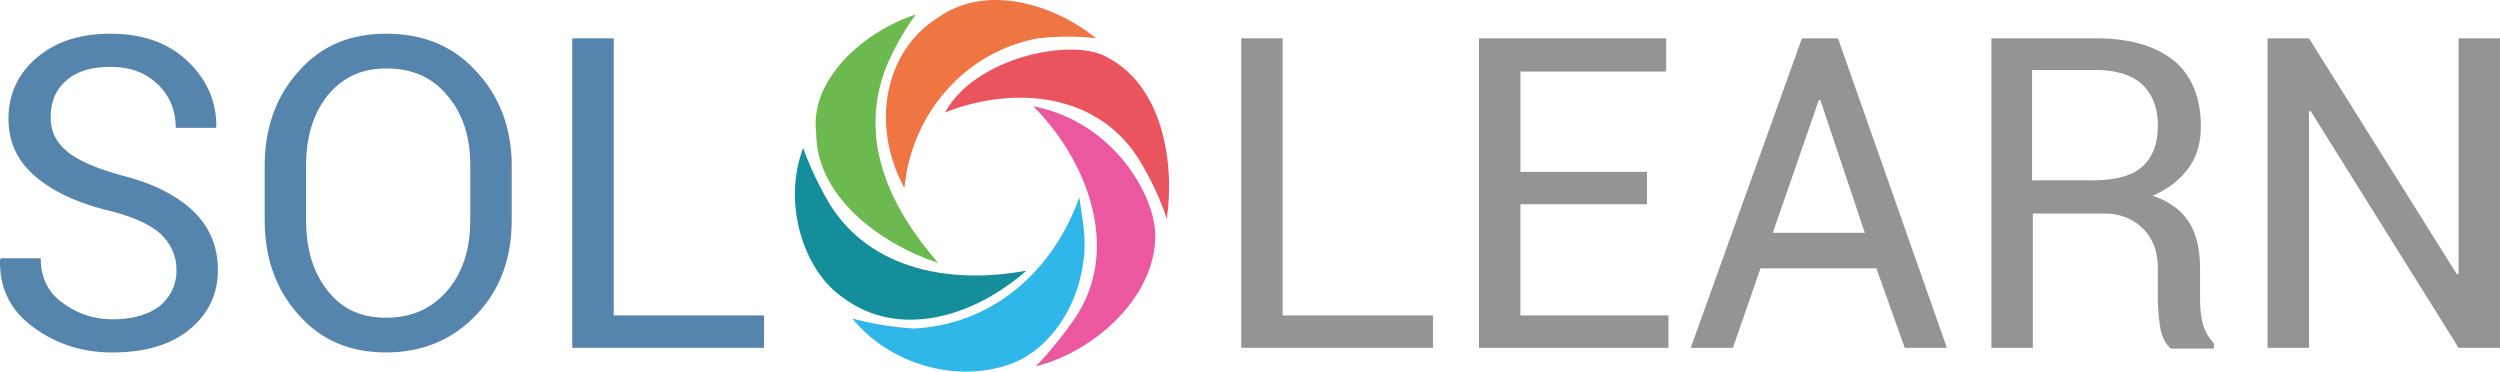 <svg xmlns="http://www.w3.org/2000/svg" id="sololearn" viewBox="0 0 148 22">
    <path d="M54.224.853c-3.088 1.005-6.312 3.838-5.904 7.036c0 3.655 3.633 6.488 7.22 7.676c-2.815-3.244-4.813-7.264-3.042-11.696c.818-1.874 1.726-3.016 1.726-3.016z" fill="#6CB94F"></path>
    <path d="M47.549 8.758c-1.226 3.198-.046 7.218 2.361 8.863c3.224 2.422 7.63 1.234 10.854-1.599c-4.405.823-9.22 0-11.671-3.975c-1.09-1.873-1.544-3.29-1.544-3.29z" fill="#158E9B"></path>
    <path d="M50.455 18.855c2.225 2.741 6.267 3.883 9.491 2.65c2.18-.868 3.815-3.244 4.178-5.94c.227-1.37-.045-2.513-.227-3.883c-1.59 4.431-5.177 7.538-9.809 7.767c-2.134-.137-3.633-.594-3.633-.594z" fill="#2FB7E9"></path>
    <path d="M61.31 21.688c3.496-.868 7.083-4.112 7.083-7.722c0-2.421-2.497-6.762-7.22-7.675c3.224 3.243 5.222 8.498 2.452 12.564c-1.226 1.782-2.316 2.833-2.316 2.833z" fill="#EB58A0"></path>
    <path d="M69.074 12.961c.5-3.472-.318-7.904-3.496-9.549c-1.999-1.234-7.857-.046-9.628 3.244c4.042-1.6 9.219-1.234 11.671 3.107c1.045 1.782 1.453 3.198 1.453 3.198z" fill="#EA545E"></path>
    <path d="M64.896 2.27C62.353.214 58.356-.974 55.54 1.036c-3.224 2.01-3.996 6.442-1.998 10.097c.408-4.431 3.633-8.087 7.901-8.863c1.998-.229 3.452 0 3.452 0z" fill="#EF7543"></path>
    <path d="M10.447 15.977c0-.823-.318-1.508-.908-2.102c-.59-.548-1.635-1.05-3.134-1.416c-1.862-.457-3.315-1.143-4.36-2.056C1.002 9.489.503 8.393.503 7.022c0-1.417.545-2.65 1.68-3.61c1.135-.96 2.589-1.416 4.36-1.416c1.907 0 3.45.548 4.586 1.645c1.136 1.096 1.68 2.375 1.68 3.838l-.045.09h-2.361c0-1.05-.364-1.918-1.09-2.603c-.727-.686-1.635-1.006-2.77-1.006c-1.136 0-2.044.275-2.634.823c-.636.548-.909 1.28-.909 2.193c0 .777.318 1.462 1 2.01c.68.549 1.77 1.005 3.27 1.417c1.816.457 3.223 1.188 4.177 2.101c.954.914 1.453 2.102 1.453 3.473c0 1.462-.59 2.65-1.725 3.563c-1.136.914-2.68 1.325-4.542 1.325c-1.77 0-3.315-.502-4.677-1.507c-1.362-1.006-1.998-2.33-1.953-3.975l.046-.092h2.361c0 1.143.454 2.056 1.317 2.65a4.86 4.86 0 0 0 2.952.96c1.18 0 2.089-.274 2.77-.777c.636-.548.999-1.233.999-2.147z" fill="#5584AC"></path>
    <path d="M30.293 13.052c0 2.239-.682 4.112-2.09 5.574c-1.362 1.462-3.178 2.239-5.358 2.239c-2.134 0-3.86-.731-5.177-2.239c-1.317-1.462-1.998-3.335-1.998-5.574V9.808c0-2.239.681-4.112 1.998-5.574c1.317-1.508 3.043-2.239 5.177-2.239c2.225 0 3.996.731 5.359 2.24c1.362 1.461 2.089 3.334 2.089 5.573v3.244zm-2.453-3.29c0-1.69-.454-3.06-1.362-4.112c-.908-1.096-2.089-1.599-3.633-1.599c-1.453 0-2.588.549-3.451 1.6c-.863 1.096-1.272 2.467-1.272 4.111v3.29c0 1.69.409 3.061 1.272 4.158c.863 1.096 1.998 1.599 3.451 1.599c1.544 0 2.725-.548 3.633-1.6c.908-1.05 1.362-2.466 1.362-4.157v-3.29z" fill="#5584AC"></path>
    <path d="M36.332 18.672h8.9v1.919H33.88V2.269h2.452v16.403z" fill="#5584AC"></path>
    <path d="M75.932 18.672h8.9v1.919H73.48V2.269h2.452v16.403z" fill="#959494"></path>
    <path d="M97.502 12.092h-7.493v6.58h8.764v1.919H87.557V2.269h11.08v1.965H90.01v5.94h7.493v1.918z" fill="#959494"></path>
    <path d="M111.08 15.885h-6.858l-1.634 4.706h-2.498l6.585-18.322h2.134l6.448 18.322h-2.497l-1.68-4.706zm-6.131-2.102h5.449l-2.634-7.859h-.09l-2.725 7.859z" fill="#959494"></path>
    <path d="M120.344 12.64v7.95h-2.452V2.27h6.221c1.998 0 3.497.456 4.587 1.324c1.044.868 1.589 2.193 1.589 3.884c0 .96-.227 1.782-.727 2.467c-.499.685-1.18 1.234-2.134 1.645c.999.32 1.726.868 2.18 1.599c.454.731.636 1.645.636 2.741v1.736c0 .549.045 1.097.181 1.554a2.6 2.6 0 0 0 .636 1.096v.32h-2.543c-.318-.274-.545-.685-.636-1.279a10.588 10.588 0 0 1-.136-1.69V15.93c0-1.005-.272-1.782-.863-2.375c-.59-.595-1.362-.914-2.316-.914h-4.223zm0-1.964h3.497c1.407 0 2.406-.274 2.997-.822c.59-.549.908-1.325.908-2.422c0-1.05-.318-1.827-.908-2.421c-.591-.549-1.544-.868-2.77-.868h-3.77v6.533h.046z" fill="#959494"></path>
    <path d="M148 20.59h-2.452l-8.765-14.026l-.091.046v13.98h-2.452V2.27h2.452l8.765 13.98l.091-.046V2.27H148v18.322z" fill="#959494"></path>
</svg>
